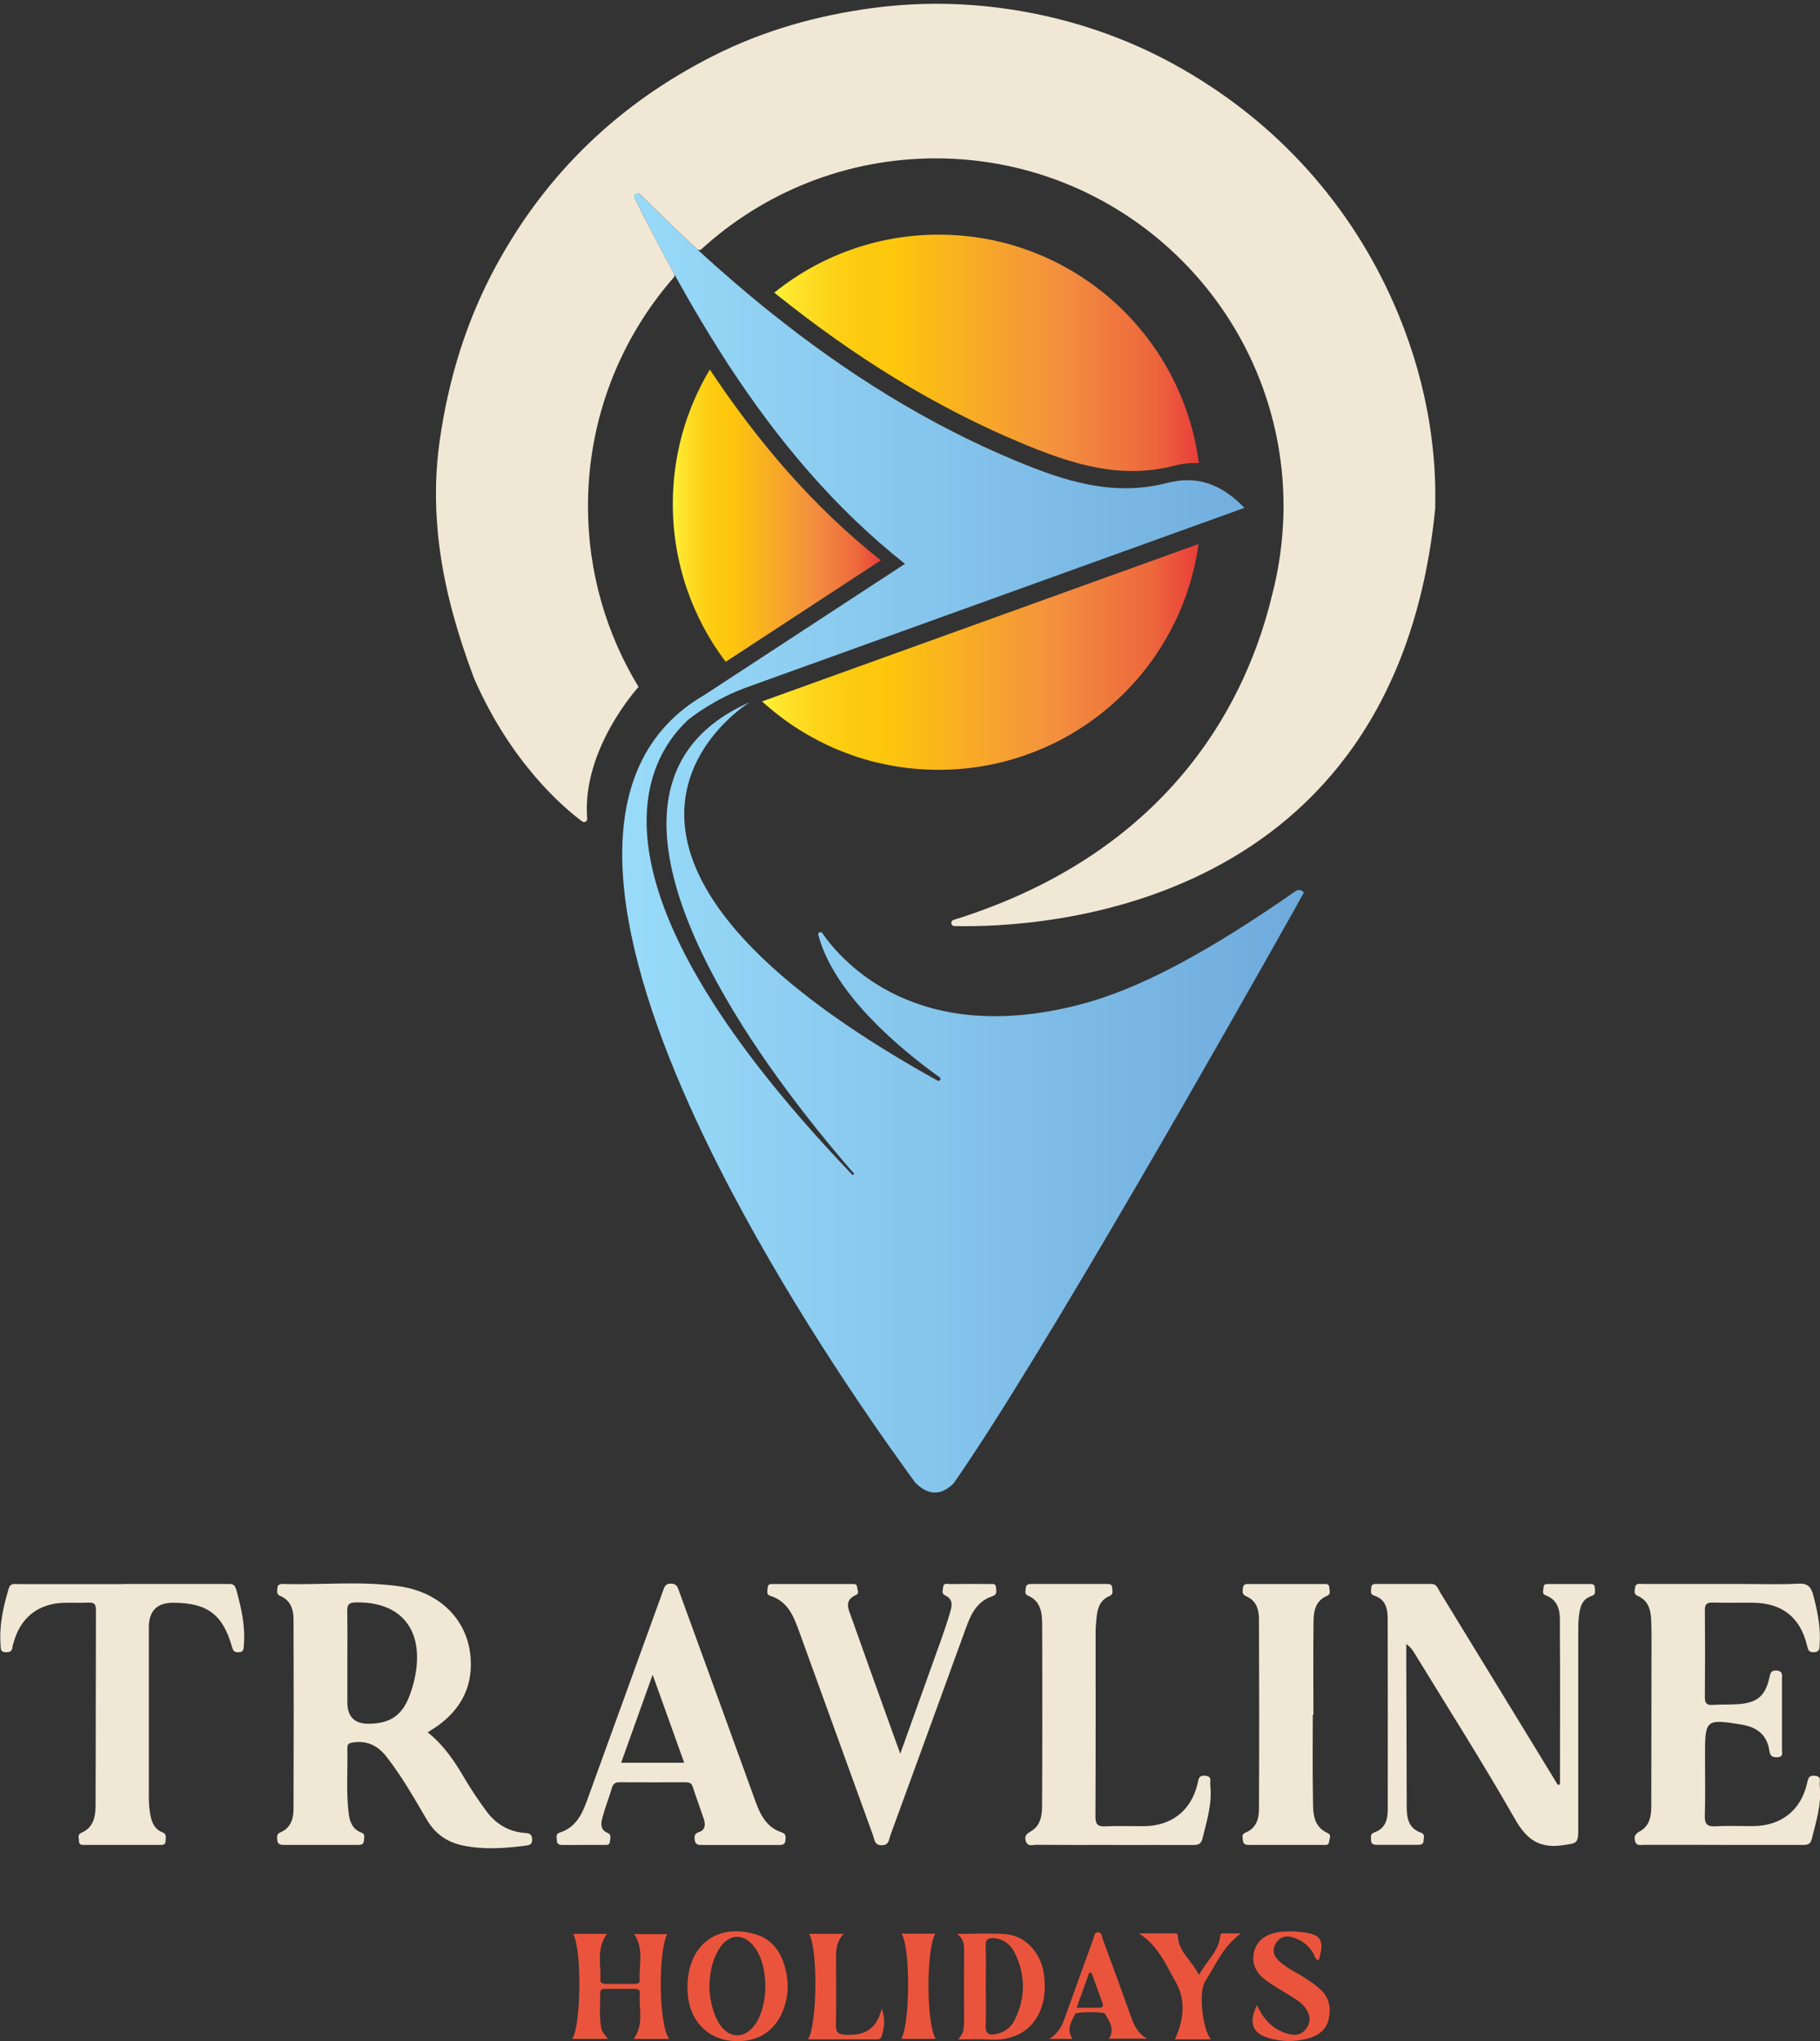 <?xml version="1.0" encoding="UTF-8"?>
<svg id="Layer_1" data-name="Layer 1" xmlns="http://www.w3.org/2000/svg" version="1.1" xmlns:xlink="http://www.w3.org/1999/xlink" viewBox="0 0 298.61 334.83">
  <rect x="0" y="0" width="298.61" height="334.83" fill="#333333" stroke="none"/>
  <defs>
    <style>
      .cls-1 {
        fill: url(#linear-gradient);
      }

      .cls-1, .cls-2, .cls-3, .cls-4, .cls-5, .cls-6, .cls-7 {
        stroke-width: 0px;
      }

      .cls-2 {
        fill: #f0e8d5;
      }

      .cls-3 {
        fill: none;
      }

      .cls-4 {
        fill: url(#Orange_Yellow);
      }

      .cls-5 {
        fill: #eb543c;
      }

      .cls-6 {
        fill: url(#Orange_Yellow-2);
      }

      .cls-7 {
        fill: url(#Orange_Yellow-3);
      }
    </style>
    <linearGradient id="linear-gradient" x1="102.08" y1="137.39" x2="213.93" y2="137.39" gradientUnits="userSpaceOnUse">
      <stop offset="0" stop-color="#99dbf9"/>
      <stop offset="1" stop-color="#6eaadc"/>
    </linearGradient>
    <linearGradient id="Orange_Yellow" data-name="Orange, Yellow" x1="125.03" y1="107.76" x2="196.65" y2="107.76" gradientUnits="userSpaceOnUse">
      <stop offset="0" stop-color="#fff33b"/>
      <stop offset=".04" stop-color="#fee62d"/>
      <stop offset=".12" stop-color="#fdd51b"/>
      <stop offset=".2" stop-color="#fdca0f"/>
      <stop offset=".28" stop-color="#fdc70c"/>
      <stop offset=".67" stop-color="#f3903f"/>
      <stop offset=".89" stop-color="#ed683c"/>
      <stop offset="1" stop-color="#e93e3a"/>
    </linearGradient>
    <linearGradient id="Orange_Yellow-2" data-name="Orange, Yellow" x1="110.4" y1="84.59" x2="144.52" y2="84.59" xlink:href="#Orange_Yellow"/>
    <linearGradient id="Orange_Yellow-3" data-name="Orange, Yellow" x1="127.03" y1="57.87" x2="196.7" y2="57.87" xlink:href="#Orange_Yellow"/>
  </defs>
  <path class="cls-1" d="M213.93,146.42s-.02.03-.03.06c-1.65,2.96-33.37,59.65-51.65,88.14-1.23,1.92-2.4,3.71-3.5,5.35-.69,1.04-1.35,2.01-1.99,2.92-.02.02-.03.05-.05.07-.09.13-.18.26-.27.39-2.67,2.67-4.99,1.22-6.36-.25,0,0,0-.01,0-.01-.4-.54-.81-1.12-1.27-1.74,0,0,0,0,0-.01-6.86-9.49-20.16-28.8-30.82-49.83-13.71-27.05-23.05-56.94-8.74-72.49,1.73-1.88,3.81-3.56,6.28-4.99l5.2-3.4c1.83-1.2,3.67-2.4,5.51-3.6,7.22-4.72,14.55-9.51,22.24-14.54-11.5-9.09-20.81-20.2-28.89-32.54-.45-.68-.89-1.38-1.33-2.07-1.07-1.68-2.12-3.39-3.15-5.11-.36-.61-.72-1.22-1.08-1.83-.24-.4-.47-.8-.71-1.21-.24-.42-.48-.84-.72-1.26-.61-1.07-1.21-2.14-1.81-3.22-1.38-2.49-2.72-5.02-4.04-7.57-.65-1.26-1.3-2.54-1.95-3.82-.65-1.3-1.29-2.6-1.94-3.92,1.18,1.11,2.39,2.17,3.55,3.31,2.05,2.04,4.12,4.05,6.22,6.01.7.65,1.4,1.3,2.1,1.94.5.46.99.91,1.49,1.36.79.71,1.58,1.42,2.38,2.11,1.37,1.2,2.74,2.39,4.13,3.55.78.65,1.56,1.3,2.35,1.94.02.02.05.04.07.06.41.33.81.65,1.22.98,12.5,10.02,25.83,18.38,40.32,24.4,7.88,3.27,15.88,5.93,24.8,3.62.33-.08.65-.16.98-.21h0c1.3-.25,2.58-.31,3.85-.14,2.64.36,5.24,1.71,7.85,4.44-2.61.94-5.21,1.88-7.82,2.82-1.64.59-3.27,1.18-4.91,1.77-7.66,2.76-15.28,5.51-22.86,8.24-4.62,1.66-9.21,3.32-13.81,4.98-8.35,3.01-16.67,6.01-24.99,9.01-2.4.86-4.79,1.73-7.19,2.59-5.37,1.94-9.12,4.89-9.76,5.42-.02,0-.03.02-.05.05-.01,0-.02.01-.03.02h0s-.01.02-.01.02c-.43.41-.86.85-1.28,1.33-.15.17-.3.34-.45.52s-.29.36-.44.55c-7.17,9.37-10.64,30.26,29.03,71.83.08.09.17.19.27.28.08,0,.19-.05.26-.21-.1-.12-.21-.25-.33-.38-13.85-15.92-39.87-50.5-26.96-69.07,2.18-3.14,5.49-5.83,10.17-7.89-.45.28-5.56,3.56-8.57,9.46-5.25,10.28-4.1,28.51,39.38,52.61.35.19.67-.3.34-.54-6.72-4.83-17.34-13.74-19.9-23.35-.11-.4.42-.64.65-.3,3.46,4.97,15.72,18.63,42.29,11.71,9.92-2.58,21.2-8.74,35.38-18.61.42-.29,1-.21,1.3.21.03.04.04.06.04.07Z"/>
  <path class="cls-4" d="M196.65,89.24s0,.05-.01.07c-.03.26-.07.51-.11.77-.07.45-.15.89-.24,1.33-.05.23-.09.45-.14.68-.01.05-.02.11-.03.16-.06.29-.12.57-.19.86-.13.56-.27,1.11-.42,1.66-.07.26-.15.52-.23.78-.23.76-.47,1.52-.74,2.27-.2.56-.42,1.12-.64,1.68,0,.02-.02.03-.02.05-.12.3-.25.59-.38.89-.25.58-.52,1.16-.8,1.73-.84,1.72-1.79,3.36-2.84,4.94-.17.25-.33.5-.5.74-.02.03-.04.05-.06.08-.17.24-.35.49-.52.73-.21.3-.43.59-.67.88-.15.2-.3.39-.46.58-.14.18-.29.37-.44.55-.16.2-.33.4-.5.59-.19.21-.37.43-.56.64-.14.16-.28.31-.42.46-.19.21-.39.42-.59.63,0,0,0,.01-.01.01-.19.2-.37.39-.56.58-3.25,3.27-7.02,6.02-11.18,8.11-.2.1-.41.2-.62.3-.22.11-.45.21-.67.32-.23.11-.45.21-.67.3-.39.17-.78.34-1.18.5-.25.1-.51.2-.77.3-.02,0-.03.01-.05.02-.27.1-.54.2-.81.3-.05.02-.09.03-.14.05-.21.08-.43.15-.65.23-.42.14-.85.28-1.28.41-.19.06-.37.11-.56.17-.23.07-.46.13-.69.19-.03.01-.05.02-.07.02-.24.07-.48.13-.72.19-.22.06-.43.11-.65.16-.27.06-.54.12-.81.18-.27.06-.54.11-.8.16-.21.05-.43.08-.65.12-.78.14-1.56.26-2.35.35-.34.05-.68.08-1.03.11-.17.02-.35.03-.53.05-.21.02-.42.04-.63.05-1,.07-2.01.11-3.03.11-.38,0-.76,0-1.13-.02-.32,0-.64-.02-.95-.03-.34-.02-.69-.03-1.03-.06-.25-.02-.51-.03-.76-.06-.47-.04-.95-.09-1.42-.15-.29-.03-.58-.07-.87-.12h-.01c-.25-.03-.5-.07-.74-.11-.17-.03-.33-.06-.5-.08-.25-.04-.49-.08-.73-.14h-.02c-.33-.06-.65-.13-.98-.2-.44-.09-.87-.2-1.31-.3-.21-.05-.42-.11-.64-.16-1.74-.46-3.45-1.04-5.11-1.72-.25-.1-.5-.2-.74-.3-.42-.18-.83-.36-1.24-.56-.2-.09-.4-.19-.6-.29-.71-.34-1.4-.7-2.08-1.08-.3-.16-.59-.33-.89-.5-.15-.08-.3-.17-.45-.27-.2-.12-.4-.24-.6-.37-1.15-.72-2.26-1.48-3.33-2.31-.28-.21-.56-.43-.83-.65-.46-.37-.9-.74-1.34-1.12-.23-.2-.46-.41-.69-.62,1.96-.71,3.93-1.42,5.9-2.13,8.32-3,16.64-6,24.99-9.01,4.59-1.66,9.19-3.31,13.81-4.98,7.58-2.73,15.2-5.48,22.86-8.24,1.35-.49,2.71-.98,4.06-1.46Z"/>
  <path class="cls-6" d="M144.52,91.92c-7.69,5.03-15.02,9.82-22.24,14.54-1.08.7-2.15,1.41-3.22,2.1-5.45-7.21-8.67-16.18-8.67-25.9,0-8.05,2.21-15.59,6.07-22.04,7.88,11.85,16.95,22.52,28.06,31.3Z"/>
  <path class="cls-7" d="M196.7,75.97c-1.03-.06-2.05.02-3.09.21h0c-.32.06-.65.14-.98.22-8.92,2.3-16.92-.35-24.8-3.62-14.49-6.02-27.83-14.38-40.32-24.4-.16-.13-.32-.25-.47-.38,7.38-5.95,16.77-9.51,26.98-9.51,21.89,0,39.96,16.34,42.68,37.49Z"/>
  <path class="cls-2" d="M235.48,83.04c0,.11,0,.23,0,.34-6.56,66.1-64.78,68.85-78.89,68.53-.59-.01-.7-.84-.13-1.01,36.61-11.41,48.47-37.24,52.31-53.54,0-.02,0-.04.02-.06.93-3.64,1.52-7.42,1.71-11.3.01-.17.02-.33.03-.49,0-.17.02-.35.02-.51,0-.16.01-.32.02-.46v-.03c.03-.95.02-1.47.02-1.47,0-31.51-25.55-57.06-57.06-57.06-14.81,0-28.3,5.64-38.44,14.89-.2.18-.5.18-.7,0-.59-.54-1.17-1.08-1.76-1.62-2.09-1.96-4.16-3.97-6.22-6.01-.49-.49-.99-.96-1.5-1.43-.42-.39-1.08.1-.82.61.23.47.47.94.7,1.42.64,1.28,1.29,2.56,1.95,3.82,1.26,2.45,2.55,4.87,3.87,7.26.1.19.08.42-.06.58-8.77,10.03-14.08,23.16-14.08,37.53,0,10.86,3.04,21.01,8.3,29.65h0s-9.35,10.16-8.43,21.62c.04.44-.46.72-.82.45-2.86-2.12-11.62-9.44-17.73-23.46l-.04-.09c-.35-.95-.69-1.9-1.03-2.85-2.35-6.68-4.1-13.44-4.82-20.35,0-.06-.01-.11-.02-.16-.13-1.36-.23-2.75-.3-4.18,0-.11-.01-.23-.01-.34-.09-2.47-.04-4.95.17-7.47.1-1.2.24-2.4.41-3.62,1.47-10.21,4.42-19.84,9.39-28.9,8.26-15.08,20.13-26.38,35.38-34.11,8.3-4.21,17.15-6.7,26.4-7.92,8.91-1.17,17.75-.81,26.5.95,9.16,1.85,17.8,5.18,25.85,10.05,7.56,4.57,14.24,10.15,19.99,16.82,5.83,6.76,10.42,14.29,13.83,22.57,2.4,5.84,4.12,11.88,5.09,18.06.69,4.44,1.01,8.86.89,13.27Z"/>
  <path class="cls-3" d="M140.15,192.5c-.07.16-.18.2-.26.21-.1-.1-.19-.19-.27-.28l.2-.3c.11.13.23.25.33.38Z"/>
  <path class="cls-2" d="M86.06,300.67c-2.63-.22-4.71-1.47-6.25-3.56-1.26-1.71-2.46-3.48-3.54-5.31-1.64-2.8-3.4-5.48-6.1-7.63.7-.46,1.19-.74,1.66-1.08,3.31-2.4,5.32-5.57,5.42-9.72.18-6.87-4.49-12.14-11.83-13.17-6.3-.88-12.65-.19-18.98-.37-.52-.01-.9.1-.94.72-.04.53-.15,1,.52,1.27,1.69.71,2.14,2.23,2.14,3.83.04,10.36.04,20.72,0,31.09,0,1.6-.47,3.14-2.14,3.83-.7.29-.56.74-.53,1.25.04.68.47.82,1.07.82,4.03-.01,8.06-.01,12.09,0,.57,0,1.04-.04,1.06-.77.02-.49.29-1-.45-1.27-1.43-.53-1.89-1.79-2.05-3.14-.45-3.56-.13-7.13-.22-10.7-.02-.8.42-.86,1.08-.95,2.3-.28,3.98.6,5.37,2.39,2.52,3.24,4.53,6.79,6.6,10.31,1.38,2.35,3.37,3.71,5.98,4.24,3.38.69,6.76.45,10.14.02.71-.09,1.19-.17,1.15-1.08-.04-.92-.57-.97-1.25-1.02ZM68.13,274.87c-.21,1.12-.54,2.23-.94,3.3-1.22,3.24-3.21,4.57-6.69,4.59q-3.51.02-3.51-3.5v-6.38c0-2.87.03-5.75-.02-8.62-.02-1.02.26-1.37,1.34-1.4,7.43-.19,11.26,4.43,9.82,12Z"/>
  <path class="cls-2" d="M255.95,292.69v-1.67c0-7.89.04-15.79-.02-23.68-.02-2.18.37-4.63-2.43-5.7-.55-.21-.25-.82-.24-1.25,0-.6.46-.55.86-.55,2.19,0,4.38,0,6.57,0,.45,0,.96-.07.97.63,0,.5.22,1.09-.47,1.31-1.78.56-1.99,2.06-2.16,3.58-.08.74-.08,1.5-.08,2.24,0,10.83,0,21.66,0,32.49,0,2.34-.25,2.27-2.58,2.6-3.83.55-5.9-.95-7.81-4.3-5.24-9.2-10.94-18.13-16.46-27.17-.32-.53-.67-1.04-1.37-1.54,0,1.1,0,2.21,0,3.31.02,7.78.06,15.56.07,23.33,0,1.89.26,3.59,2.36,4.32.73.25.4.85.4,1.32,0,.53-.37.66-.82.66-2.31,0-4.61,0-6.92,0-.56,0-.88-.21-.87-.8,0-.49-.19-.99.55-1.24,1.75-.6,2.19-2.05,2.19-3.72,0-10.37.02-20.74-.01-31.11,0-1.7-.22-3.39-2.25-4.02-.71-.22-.45-.83-.44-1.31.01-.57.44-.59.86-.59,3,0,5.99.01,8.99,0,.93,0,1.08.78,1.41,1.32,6.14,10.01,12.25,20.03,18.37,30.05.32.53.65,1.06.97,1.59.13-.03.25-.07.38-.1Z"/>
  <path class="cls-2" d="M282.57,302.63c-4.26,0-8.53,0-12.79-.01-.58,0-1.31.27-1.53-.67-.19-.81.12-1.16.85-1.57,1.61-.9,1.83-2.56,1.83-4.21.02-8.01.02-16.01.03-24.02,0-2.07.03-4.15-.04-6.22-.05-1.72-.39-3.36-2.22-4.14-.69-.29-.5-.81-.44-1.31.1-.9.82-.65,1.34-.65,5.47-.01,10.95,0,16.42,0,3,0,6,.12,8.99-.05,1.62-.09,2.14.54,2.52,1.98.69,2.64,1.21,5.26,1.03,8-.04.67,0,1.23-.94,1.27-.89.04-.97-.43-1.14-1.12-1.11-4.58-4.06-6.93-8.76-7-2.25-.03-4.5.04-6.74-.03-1.01-.03-1.27.34-1.26,1.3.04,4.72.04,9.45,0,14.17,0,.93.2,1.39,1.24,1.32,1.44-.1,2.88-.02,4.32-.13,3.04-.23,4.34-1.34,5.01-4.29.17-.73.24-1.31,1.25-1.21,1.01.1.83.76.83,1.36,0,3.86.01,7.72,0,11.58,0,.5.28,1.19-.69,1.27-.85.07-1.25-.18-1.38-1.07-.39-2.65-2.05-3.88-4.65-4.3-5.72-.92-5.91-.81-5.91,4.9,0,3.34.08,6.68-.03,10.02-.05,1.49.45,1.86,1.86,1.78,2.01-.12,4.03-.02,6.05-.03,4.59-.03,7.82-2.55,8.85-6.95.19-.79.23-1.43,1.32-1.31,1.18.13.7.97.77,1.56.35,3.05-.58,5.91-1.3,8.82-.26,1.04-.94.97-1.7.97-4.32,0-8.64,0-12.97,0Z"/>
  <path class="cls-2" d="M20.07,259.83c5.7,0,11.41,0,17.11,0,.68,0,1.28-.12,1.56.87.85,3,1.53,6.01,1.27,9.17-.05.6.02,1.12-.85,1.16-.76.04-.92-.27-1.11-.93-1.51-5.29-4.07-7.18-9.64-7.19q-3.99,0-3.99,4.05c0,9.21,0,18.42,0,27.64,0,1.22.07,2.42.36,3.6.26,1.04.78,1.96,1.84,2.36.8.3.55.88.55,1.42,0,.68-.5.66-.97.66-4.09,0-8.18,0-12.27,0-.46,0-.99.05-.97-.64.01-.47-.31-1.06.38-1.35,1.99-.84,2.33-2.63,2.34-4.44.05-10.71.02-21.42.06-32.13,0-.89-.25-1.23-1.16-1.19-1.38.07-2.77-.01-4.15.03-4.21.14-7.12,2.49-8.21,6.58-.06.22-.16.44-.17.67-.06.77-.5.88-1.18.85-.78-.04-.73-.52-.77-1.05-.26-3.21.4-6.27,1.31-9.33.3-1.03.96-.79,1.59-.79,5.7-.01,11.41,0,17.11,0Z"/>
  <path class="cls-2" d="M128.29,300.59c-2.46-.79-3.51-2.8-4.32-5.04-1.95-5.41-3.92-10.81-5.88-16.21-2.22-6.1-4.45-12.21-6.67-18.31-.23-.64-.37-1.26-1.35-1.26-.99,0-1.08.65-1.32,1.27-.13.32-.23.65-.35.98-4.04,11.13-8.08,22.26-12.11,33.4-.83,2.28-1.89,4.37-4.41,5.18-.76.24-.53.73-.53,1.23.01.7.41.83,1.01.82,2.25-.02,4.5,0,6.75-.01.39,0,.91.07.94-.49.03-.52.38-1.18-.39-1.5-1.23-.52-1.07-1.58-.82-2.51.45-1.66,1.09-3.27,1.58-4.92.21-.69.6-.86,1.26-.86,3.57.02,7.15.02,10.72,0,.62,0,1.06.07,1.28.8.55,1.75,1.22,3.47,1.79,5.22.29.88.28,1.81-.79,2.15-.76.25-.77.67-.7,1.3.1.81.64.82,1.25.82,2.08-.01,4.15,0,6.23,0,2.13,0,4.27-.01,6.4,0,.61,0,1-.13,1.01-.84.01-.52.14-.98-.58-1.21ZM101.91,289.16c1.68-4.69,3.33-9.31,5.17-14.44,1.82,5.06,3.47,9.69,5.18,14.44h-10.35Z"/>
  <path class="cls-2" d="M147.71,287.67c2.32-6.48,4.5-12.52,6.66-18.58.54-1.51,1.06-3.04,1.51-4.58.31-1.06.58-2.17-.81-2.8-.64-.29-.36-.91-.32-1.39.06-.71.68-.48,1.08-.48,2.19-.02,4.38-.02,6.57,0,.43,0,.97-.15,1.02.57.04.57.22,1.18-.56,1.42-2.55.82-3.55,2.93-4.37,5.2-4.12,11.34-8.25,22.68-12.4,34.02-.25.68-.2,1.62-1.41,1.64-1.21.01-1.18-.9-1.43-1.59-4.04-11.13-8.06-22.26-12.1-33.39-.91-2.51-1.84-5.02-4.77-5.93-.72-.22-.44-.82-.43-1.31.02-.69.52-.63.98-.63,4.26,0,8.53,0,12.79,0,.39,0,.86-.08.91.51.03.43.4,1.03-.14,1.26-2.12.91-1.25,2.42-.77,3.78,2.2,6.23,4.45,12.45,6.68,18.67.39,1.08.78,2.16,1.31,3.62Z"/>
  <path class="cls-2" d="M182.66,302.64c-4.21,0-8.41.02-12.62-.02-.61,0-1.42.38-1.74-.62-.3-.94.26-1.24.95-1.67,1.43-.88,1.7-2.4,1.72-3.93.04-4.43.03-8.87.04-13.31,0-5.53,0-11.06-.02-16.59-.01-1.95-.21-3.85-2.35-4.77-.6-.26-.36-.76-.34-1.19.02-.63.44-.71.95-.71,4.09,0,8.18,0,12.27,0,.48,0,.93-.01.96.66.02.51.23,1.05-.44,1.32-1.63.68-1.99,2.11-2.14,3.65-.07.74-.14,1.49-.14,2.24,0,10.08.02,20.16-.03,30.24,0,1.27.31,1.72,1.64,1.65,2.13-.11,4.26-.01,6.39-.03,4.47-.05,7.68-2.58,8.71-6.91.18-.75.14-1.46,1.28-1.36,1.19.1.75.93.82,1.52.34,3.05-.57,5.91-1.29,8.82-.25,1.02-.88,1.02-1.67,1.02-4.32-.02-8.64,0-12.97,0Z"/>
  <path class="cls-2" d="M215.39,281.3c0,4.55-.06,9.1.03,13.65.04,2.2-.16,4.6,2.47,5.78.62.28.21.93.17,1.41-.05.58-.53.5-.92.5-4.03,0-8.07,0-12.1,0-.55,0-1.07-.03-1.12-.75-.03-.48-.28-.99.45-1.28,1.69-.68,2.19-2.2,2.19-3.8.05-10.43.04-20.85,0-31.28,0-1.53-.48-3.01-2.09-3.68-.76-.32-.6-.86-.53-1.42.08-.67.6-.59,1.05-.59,4.03,0,8.07,0,12.1,0,.44,0,.98-.12,1.01.59.02.49.31,1.06-.37,1.35-1.86.78-2.2,2.44-2.22,4.14-.06,5.12-.02,10.25-.02,15.38-.03,0-.06,0-.09,0Z"/>
  <path class="cls-5" d="M109.78,334.47h-5.83c1.77-2.35.83-4.99,1.03-7.5.05-.64-.4-.73-.91-.73-1.55,0-3.11,0-4.66,0-.5,0-.96.06-.94.7.05,1.95-.21,3.91.2,5.85.13.63.66,1.02,1.07,1.67h-5.85c1.47-2.3,1.59-14.73.15-17.23h5.55c-1.79,2.4-.96,5.05-1.09,7.57-.02.49.43.63.87.63,1.61,0,3.22,0,4.84,0,.37,0,.78-.13.75-.53-.17-2.51.76-5.16-.91-7.63h5.42c-1.51,2.95-1.41,14.97.33,17.19Z"/>
  <path class="cls-5" d="M171.29,323.83c-.52-3.5-3.03-6.26-6.18-6.54-2.56-.23-5.15-.05-8.06-.05,1.25.96,1.14,2.12,1.13,3.26-.01,3.68-.02,7.36,0,11.04,0,1.07-.04,2.08-1,3,1.72,0,3.45-.09,5.16.02,6.8.42,9.8-4.79,8.93-10.72ZM166.44,331.42c-.59,1.17-1.58,1.93-2.93,2.22-1.22.27-1.85.04-1.79-1.39.09-2.13.02-4.26.02-6.39s.07-4.38-.02-6.57c-.06-1.26.51-1.47,1.54-1.34,1.52.19,2.58,1.09,3.21,2.36,1.83,3.68,1.83,7.42-.03,11.1Z"/>
  <path class="cls-5" d="M129.06,323.9c-.56-3.11-1.99-5.74-5.26-6.65-6.52-1.82-11.03,2.13-11.01,8.79,0,.16.02.62.05,1.08.33,4.3,3.18,7.32,7.25,7.67,4.47.39,7.67-1.9,8.8-6.27.4-1.54.44-3.1.17-4.62ZM123.96,331.98c-1.76,2.6-4.43,2.52-6.06-.19-.91-1.52-1.53-4.01-1.51-6.11.08-2.03.43-4,1.46-5.78,1.64-2.83,4.32-2.92,6.14-.23,2.12,3.13,2.1,9.16-.02,12.31Z"/>
  <path class="cls-5" d="M206.25,328.93c1.09,2.46,2.69,4,5.04,4.69,1.23.36,2.32.18,3.07-.91.74-1.06.62-2.16-.1-3.22-.71-1.04-1.77-1.62-2.8-2.25-1.27-.79-2.58-1.52-3.78-2.41-1.59-1.19-2.46-2.8-1.88-4.82.58-2.03,2.28-2.83,4.18-3.09,1.18-.16,2.42-.12,3.62.02,3.2.37,3.74,1.3,2.77,4.61-.65-.09-.65-.72-.89-1.13-.8-1.36-1.98-2.23-3.48-2.65-1.11-.31-2.08-.02-2.68,1.01-.59,1.02-.44,1.97.44,2.81,1.1,1.04,2.43,1.74,3.72,2.48,1.1.64,2.13,1.36,3.08,2.2,1.58,1.38,1.85,3.18,1.41,5.05-.4,1.73-1.79,2.65-3.42,3.08-2.15.57-4.33.55-6.47-.11-2.61-.8-3.26-2.48-1.84-5.38Z"/>
  <path class="cls-5" d="M188.18,334.41c-1.67-.99-2.15-2.32-2.64-3.68-1.52-4.22-3.05-8.44-4.61-12.64-.16-.43-.11-1.16-.84-1.12-.6.04-.56.68-.7,1.07-1.47,3.99-2.9,8-4.34,12-.57,1.58-1,3.27-2.93,4.42h3.84c-1.03-1.6-.18-2.86.46-4.11.18-.36,4.67-.38,4.88-.01.75,1.28,1.64,2.57.64,4.08h6.23ZM180.26,329.35c-1.13-.01-2.27,0-3.62,0,.73-2.04,1.4-3.9,2.07-5.76.13,0,.26.01.38.02.6,1.65,1.19,3.3,1.79,4.94.23.63-.04.82-.63.81Z"/>
  <path class="cls-5" d="M196.72,323.99c1.13-2.24,3.26-3.83,3.49-6.44.05-.53.48-.38.78-.39.74-.03,1.49,0,2.61,0-2.99,2.15-4.16,5.24-5.9,7.91-1.07,1.64-.42,7.81.98,9.46h-5.91c1.44-3.14,1.85-6.39.14-9.38-1.59-2.78-2.81-5.92-6.04-8,2.16,0,3.96,0,5.77,0,.25,0,.59-.08.6.38.1,2.67,2.39,4.17,3.47,6.45Z"/>
  <path class="cls-5" d="M144.67,329.5c.68,1.94.36,3.24-.02,4.53-.18.59-.7.5-1.15.5-3.62,0-7.24,0-10.92,0,1.51-2.4,1.63-14.85.17-17.3h5.68c-1.17,1.19-1.26,2.54-1.26,3.92.01,3.68.05,7.36-.02,11.05-.02,1.22.4,1.52,1.58,1.58,2.89.14,5.06-.69,5.93-4.28Z"/>
  <path class="cls-5" d="M147.92,317.2h5.53c-1.52,2.73-1.48,14.8.07,17.26-1.92,0-3.79,0-5.66,0,1.45-2.4,1.56-14.9.06-17.25Z"/>
  <path class="cls-3" d="M166.44,331.42c-.59,1.17-1.58,1.93-2.93,2.22-1.22.27-1.85.04-1.79-1.39.09-2.13.02-4.26.02-6.39s.07-4.38-.02-6.57c-.06-1.26.51-1.47,1.54-1.34,1.52.19,2.58,1.09,3.21,2.36,1.83,3.68,1.83,7.42-.03,11.1Z"/>
</svg>